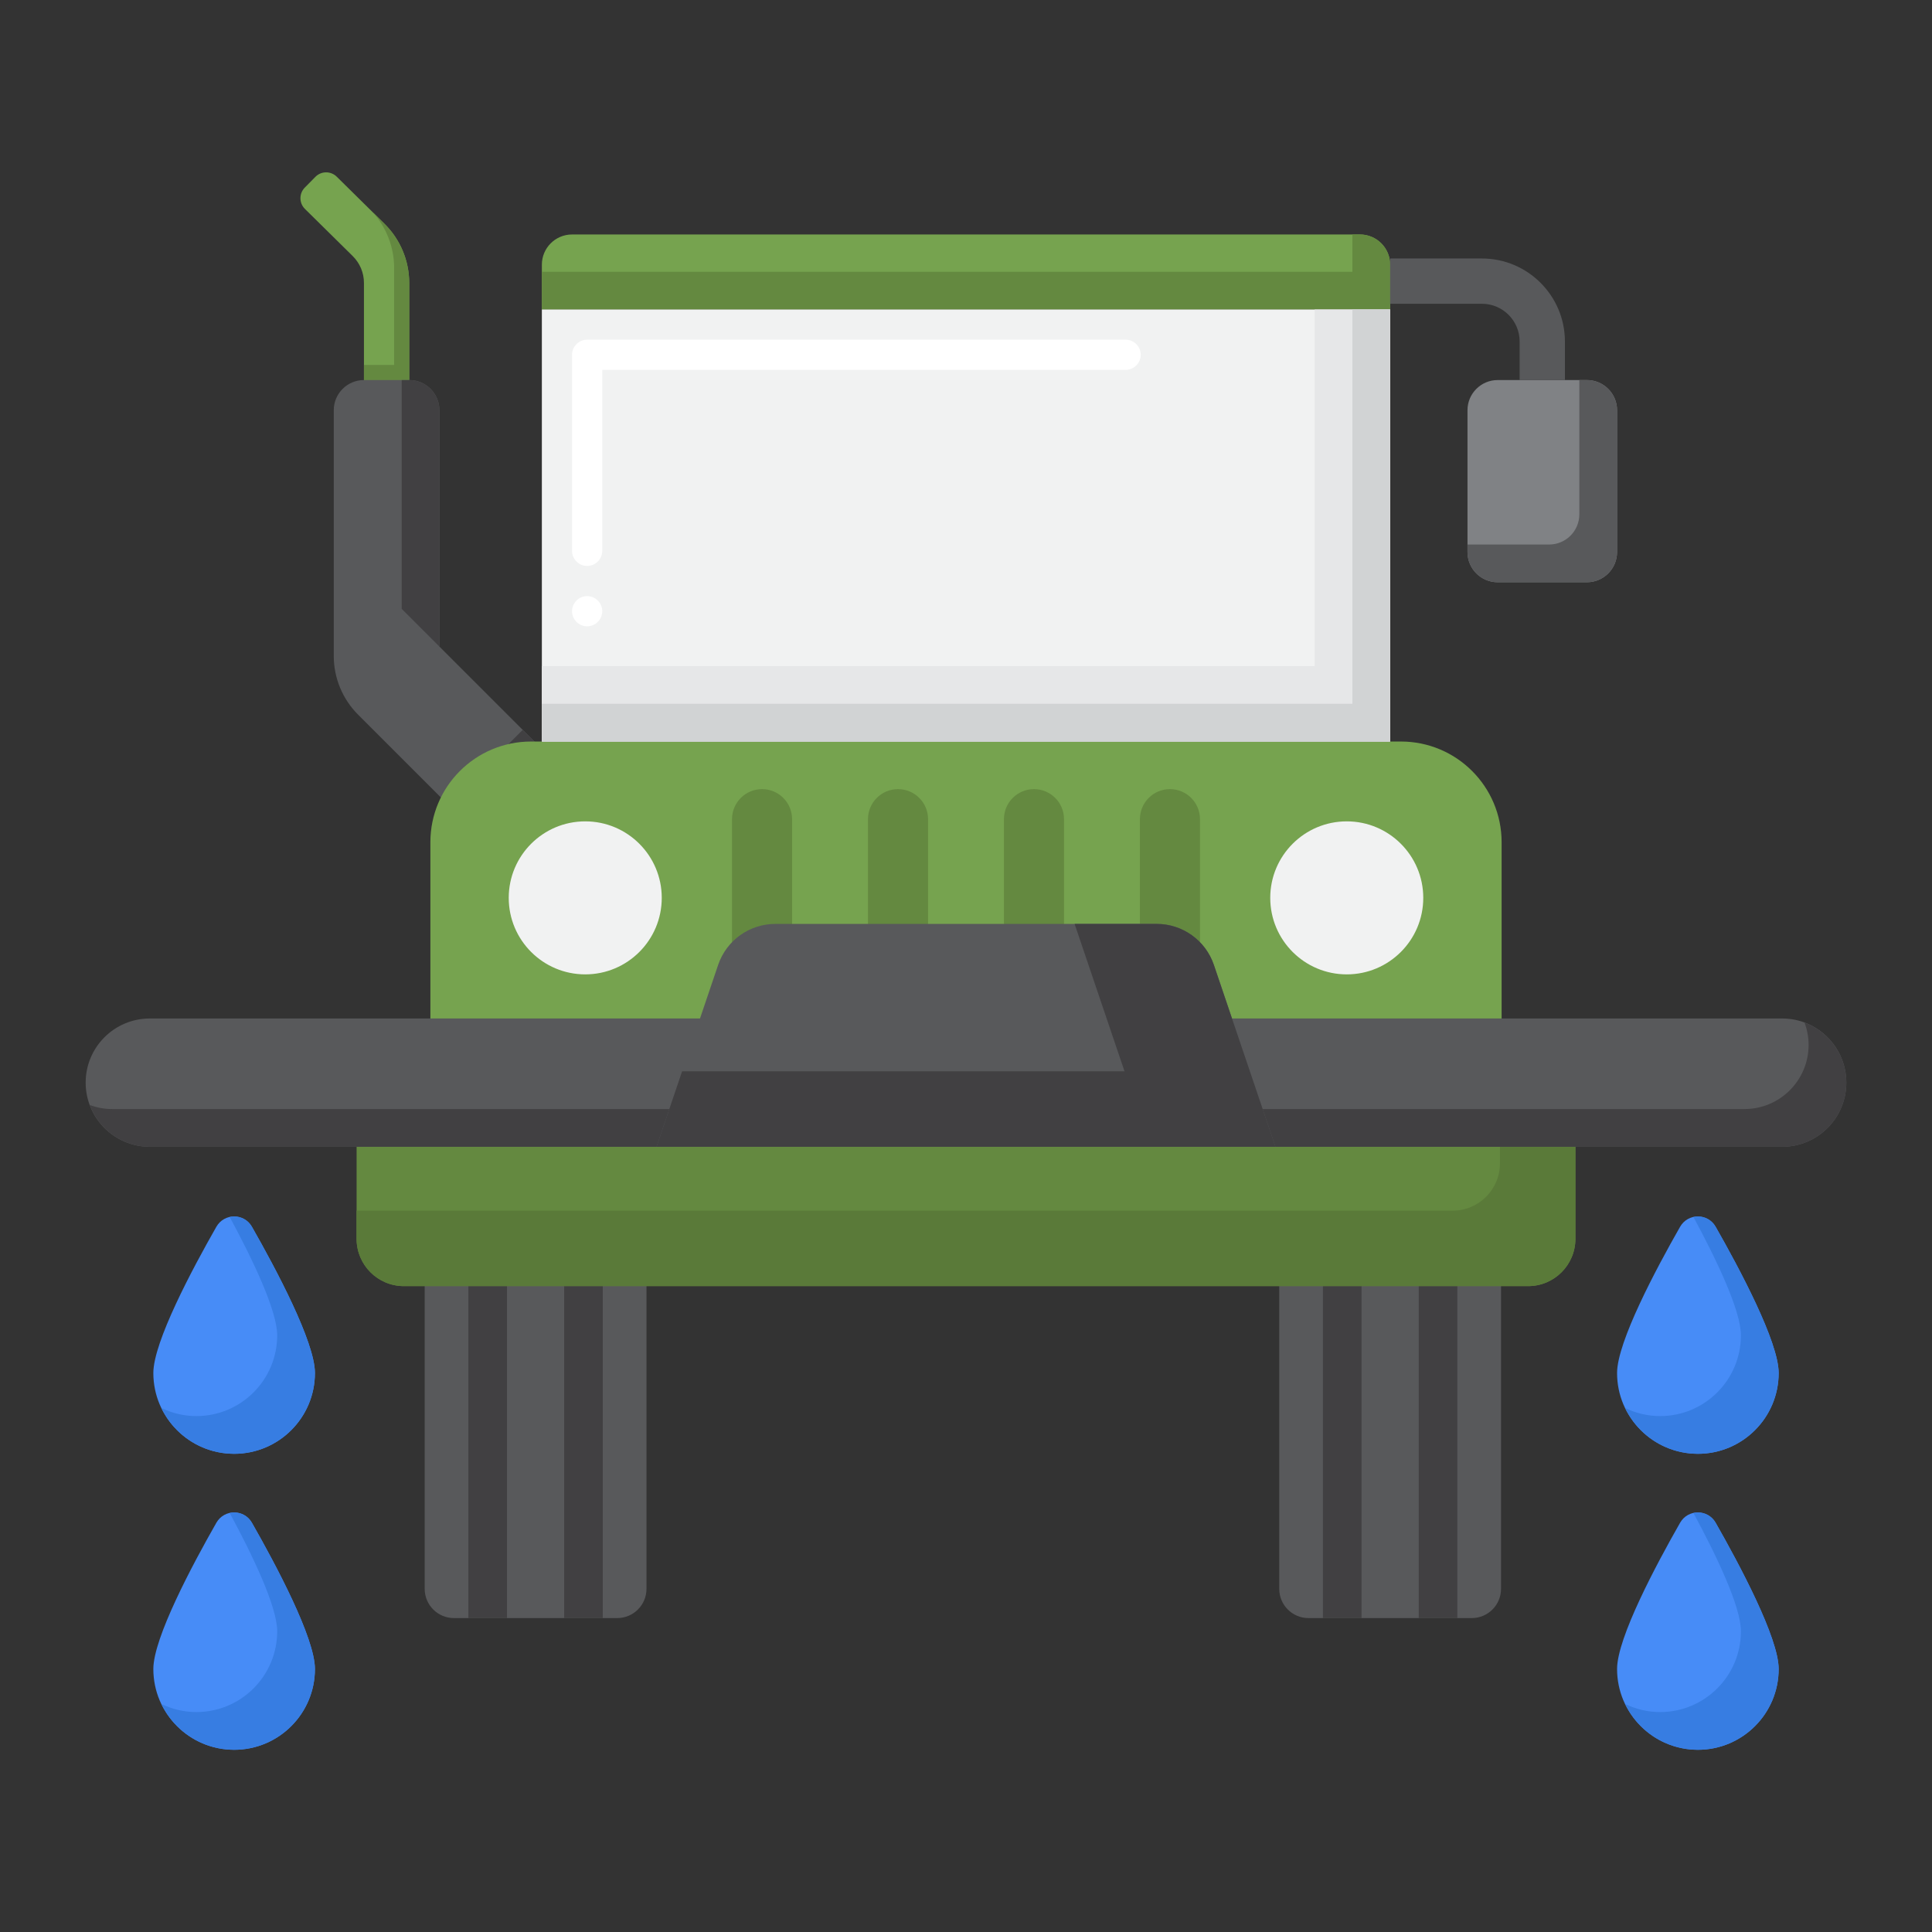 <svg id="Layer_1" enable-background="new 0 0 256 256" height="512" viewBox="0 0 256 256" width="512" xmlns="http://www.w3.org/2000/svg"><rect x="0" y="0" width="256" height="256" fill="#333333" stroke="none"/><g><g><g><g><g><g><path d="m54.225 50.359h-6v-12.87c0-1.338-.536-2.62-1.489-3.56l-6.33-6.245c-.786-.776-.795-2.042-.019-2.828l1.405-1.424c.776-.786 2.042-.795 2.828-.019l6.33 6.245c2.095 2.067 3.275 4.888 3.275 7.831z" fill="#76a34f"/></g></g></g><g><g><g><path d="m50.951 29.658-1.567-1.546c1.812 2.009 2.841 4.663 2.841 7.376v12.871h-4v2h6v-12.87c0-2.923-1.193-5.777-3.274-7.831z" fill="#648940"/></g></g></g><g><g><g><path d="m64.372 111.62-16.925-16.925c-2.063-2.063-3.222-4.861-3.222-7.778v-32.558c0-2.209 1.791-4 4-4h6c2.209 0 4 1.791 4 4v31.315l16.046 16.046z" fill="#58595b"/></g></g></g><g><g><g><path d="m53.225 80.674 5 5v-31.315c0-2.209-1.791-4-4-4h-1z" fill="#414042"/></g></g><g><g><path d="m59.822 100.635h14v7.071h-14z" fill="#414042" transform="matrix(.707 -.707 .707 .707 -54.088 77.761)"/></g></g></g></g></g><g><g><g><g><g><path d="m81.787 214.404h-21.638c-2.141 0-3.876-1.735-3.876-3.876v-54.698c0-2.141 1.735-3.876 3.876-3.876h21.638c2.141 0 3.876 1.735 3.876 3.876v54.697c0 2.141-1.735 3.877-3.876 3.877z" fill="#58595b"/></g></g></g></g></g><g><g><g><path d="m62.064 151.954h5.114v62.45h-5.114z" fill="#414042"/></g></g><g><g><path d="m74.758 151.954h5.114v62.45h-5.114z" fill="#414042"/></g></g></g><g><g><g><g><g><path d="m195.019 214.404h-21.638c-2.141 0-3.876-1.735-3.876-3.876v-54.698c0-2.141 1.735-3.876 3.876-3.876h21.638c2.141 0 3.876 1.735 3.876 3.876v54.697c0 2.141-1.735 3.877-3.876 3.877z" fill="#58595b"/></g></g></g></g></g><g><g><g><path d="m175.296 151.954h5.114v62.45h-5.114z" fill="#414042"/></g></g><g><g><path d="m187.99 151.954h5.114v62.45h-5.114z" fill="#414042"/></g></g></g><g><g><path d="m202.483 170.417h-148.966c-3.461 0-6.267-2.806-6.267-6.267v-12.196h161.5v12.196c0 3.461-2.806 6.267-6.267 6.267z" fill="#648940"/></g></g><g><g><path d="m198.75 151.954v2.196c0 3.461-2.806 6.267-6.267 6.267h-145.233v3.733c0 3.461 2.806 6.267 6.267 6.267h148.966c3.461 0 6.267-2.806 6.267-6.267v-12.196z" fill="#5a7a39"/></g></g><g><g><path d="m236.15 151.954h-216.3c-4.694 0-8.499-3.805-8.499-8.499 0-4.694 3.805-8.499 8.499-8.499h216.3c4.694 0 8.499 3.805 8.499 8.499 0 4.694-3.805 8.499-8.499 8.499z" fill="#58595b"/></g></g><g><g><path d="m239.109 135.496c.343.923.54 1.917.54 2.959 0 4.694-3.805 8.499-8.499 8.499h-216.3c-1.042 0-2.036-.197-2.959-.54 1.203 3.233 4.307 5.54 7.959 5.54h216.3c4.694 0 8.499-3.805 8.499-8.499 0-3.652-2.307-6.756-5.54-7.959z" fill="#414042"/></g></g><g><g><path d="m185.628 98.255h-115.256c-7.37 0-13.345 5.975-13.345 13.345v23.356h141.945v-23.356c0-7.37-5.974-13.345-13.344-13.345z" fill="#76a34f"/></g></g><g><g><g><circle cx="77.548" cy="118.972" fill="#f1f2f2" r="10.138"/></g></g><g><g><circle cx="178.452" cy="118.972" fill="#f1f2f2" r="10.138"/></g></g></g><g><g><path d="m180.2 31.07h-104.4c-2.209 0-4 1.791-4 4v5.941h112.4v-5.941c0-2.209-1.791-4-4-4z" fill="#76a34f"/></g></g><g><g><path d="m180.2 31.07h-1v4.941h-107.4v5h112.4v-5.941c0-2.209-1.791-4-4-4z" fill="#648940"/></g></g><g><g><path d="m71.8 41.01h112.4v57.245h-112.4z" fill="#f1f2f2"/></g></g><g><g><path d="m77.8 82.99c-1.1 0-2-.9-2-2s.9-2 2-2 2 .9 2 2-.9 2-2 2zm0-8c-1.1 0-2-.9-2-2v-25.98c0-.53.21-1.04.59-1.41.37-.38.88-.59 1.41-.59h71.35c1.1 0 2 .9 2 2s-.9 2-2 2h-69.35v23.98c0 1.1-.9 2-2 2z" fill="#fff"/></g></g><g><g><path d="m174.2 41.01v47.245h-102.4v10h112.4v-57.245z" fill="#e6e7e8"/></g></g><g><g><path d="m179.2 41.01v52.245h-107.4v5h112.4v-57.245z" fill="#d1d3d4"/></g></g><g><g><g><g><g><path d="m41.73 181.931c0 5.913-4.793 10.706-10.706 10.706s-10.706-4.793-10.706-10.706c0-4.12 5.198-13.852 8.35-19.375 1.043-1.827 3.669-1.827 4.712 0 3.152 5.523 8.35 15.255 8.35 19.375z" fill="#478cf7"/></g></g></g><g><g><path d="m33.38 162.556c-.634-1.11-1.85-1.535-2.942-1.297 2.95 5.457 6.292 12.367 6.292 15.672 0 5.913-4.793 10.706-10.706 10.706-1.664 0-3.233-.391-4.638-1.068 1.73 3.587 5.389 6.068 9.638 6.068 5.913 0 10.706-4.793 10.706-10.706 0-4.12-5.198-13.852-8.35-19.375z" fill="#377de2"/></g></g><g><g><g><path d="m41.73 221.15c0 5.913-4.793 10.706-10.706 10.706s-10.706-4.793-10.706-10.706c0-4.12 5.198-13.852 8.35-19.375 1.043-1.827 3.669-1.827 4.712 0 3.152 5.524 8.35 15.255 8.35 19.375z" fill="#478cf7"/></g></g></g><g><g><path d="m33.38 201.776c-.634-1.11-1.85-1.535-2.942-1.297 2.95 5.457 6.292 12.367 6.292 15.671 0 5.913-4.793 10.706-10.706 10.706-1.664 0-3.233-.391-4.638-1.068 1.73 3.587 5.389 6.068 9.638 6.068 5.913 0 10.706-4.793 10.706-10.706 0-4.119-5.198-13.851-8.35-19.374z" fill="#377de2"/></g></g></g><g><g><g><g><path d="m235.682 181.931c0 5.913-4.793 10.706-10.706 10.706s-10.706-4.793-10.706-10.706c0-4.12 5.198-13.852 8.35-19.375 1.043-1.827 3.669-1.827 4.712 0 3.152 5.523 8.35 15.255 8.35 19.375z" fill="#478cf7"/></g></g></g><g><g><path d="m227.332 162.556c-.634-1.11-1.85-1.535-2.942-1.297 2.95 5.457 6.292 12.367 6.292 15.672 0 5.913-4.793 10.706-10.706 10.706-1.664 0-3.233-.391-4.638-1.068 1.73 3.587 5.389 6.068 9.638 6.068 5.913 0 10.706-4.793 10.706-10.706 0-4.12-5.198-13.852-8.35-19.375z" fill="#377de2"/></g></g><g><g><g><path d="m235.682 221.15c0 5.913-4.793 10.706-10.706 10.706s-10.706-4.793-10.706-10.706c0-4.12 5.198-13.852 8.35-19.375 1.043-1.827 3.669-1.827 4.712 0 3.152 5.524 8.35 15.255 8.35 19.375z" fill="#478cf7"/></g></g></g><g><g><path d="m227.332 201.776c-.634-1.11-1.85-1.535-2.942-1.297 2.95 5.457 6.292 12.367 6.292 15.671 0 5.913-4.793 10.706-10.706 10.706-1.664 0-3.233-.391-4.638-1.068 1.73 3.587 5.389 6.068 9.638 6.068 5.913 0 10.706-4.793 10.706-10.706 0-4.119-5.198-13.851-8.35-19.374z" fill="#377de2"/></g></g></g></g><g><g><g><path d="m104.956 134.956h-7.96v-26.413c0-2.198 1.782-3.98 3.98-3.98 2.198 0 3.98 1.782 3.98 3.98z" fill="#648940"/></g></g><g><g><path d="m122.972 134.956h-7.96v-26.413c0-2.198 1.782-3.98 3.98-3.98 2.198 0 3.98 1.782 3.98 3.98z" fill="#648940"/></g></g><g><g><path d="m140.988 134.956h-7.96v-26.413c0-2.198 1.782-3.98 3.98-3.98 2.198 0 3.98 1.782 3.98 3.98z" fill="#648940"/></g></g><g><g><path d="m159.004 134.956h-7.96v-26.413c0-2.198 1.782-3.98 3.98-3.98 2.198 0 3.98 1.782 3.98 3.98z" fill="#648940"/></g></g></g><g><g><path d="m210.27 77.151h-11.82c-2.209 0-4-1.791-4-4v-18.792c0-2.209 1.791-4 4-4h11.82c2.209 0 4 1.791 4 4v18.792c0 2.21-1.791 4-4 4z" fill="#808285"/></g></g><g><g><path d="m210.27 50.359h-1v17.792c0 2.209-1.791 4-4 4h-10.82v1c0 2.209 1.791 4 4 4h11.82c2.209 0 4-1.791 4-4v-18.792c0-2.209-1.791-4-4-4z" fill="#58595b"/></g></g><g><g><path d="m207.36 50.359h-6v-5.108c0-2.757-2.243-5-5-5h-12.16v-6h12.16c6.065 0 11 4.935 11 11z" fill="#58595b"/></g></g><g><g><path d="m153.267 122.423h-50.534c-3.429 0-6.477 2.186-7.577 5.434l-8.16 24.097h82.009l-8.16-24.097c-1.101-3.248-4.148-5.434-7.578-5.434z" fill="#58595b"/></g></g><g><g><path d="m160.844 127.857c-1.1-3.248-4.148-5.434-7.577-5.434h-10.877l6.614 19.531h-58.622l-3.386 10h82.009z" fill="#414042"/></g></g></g></svg>